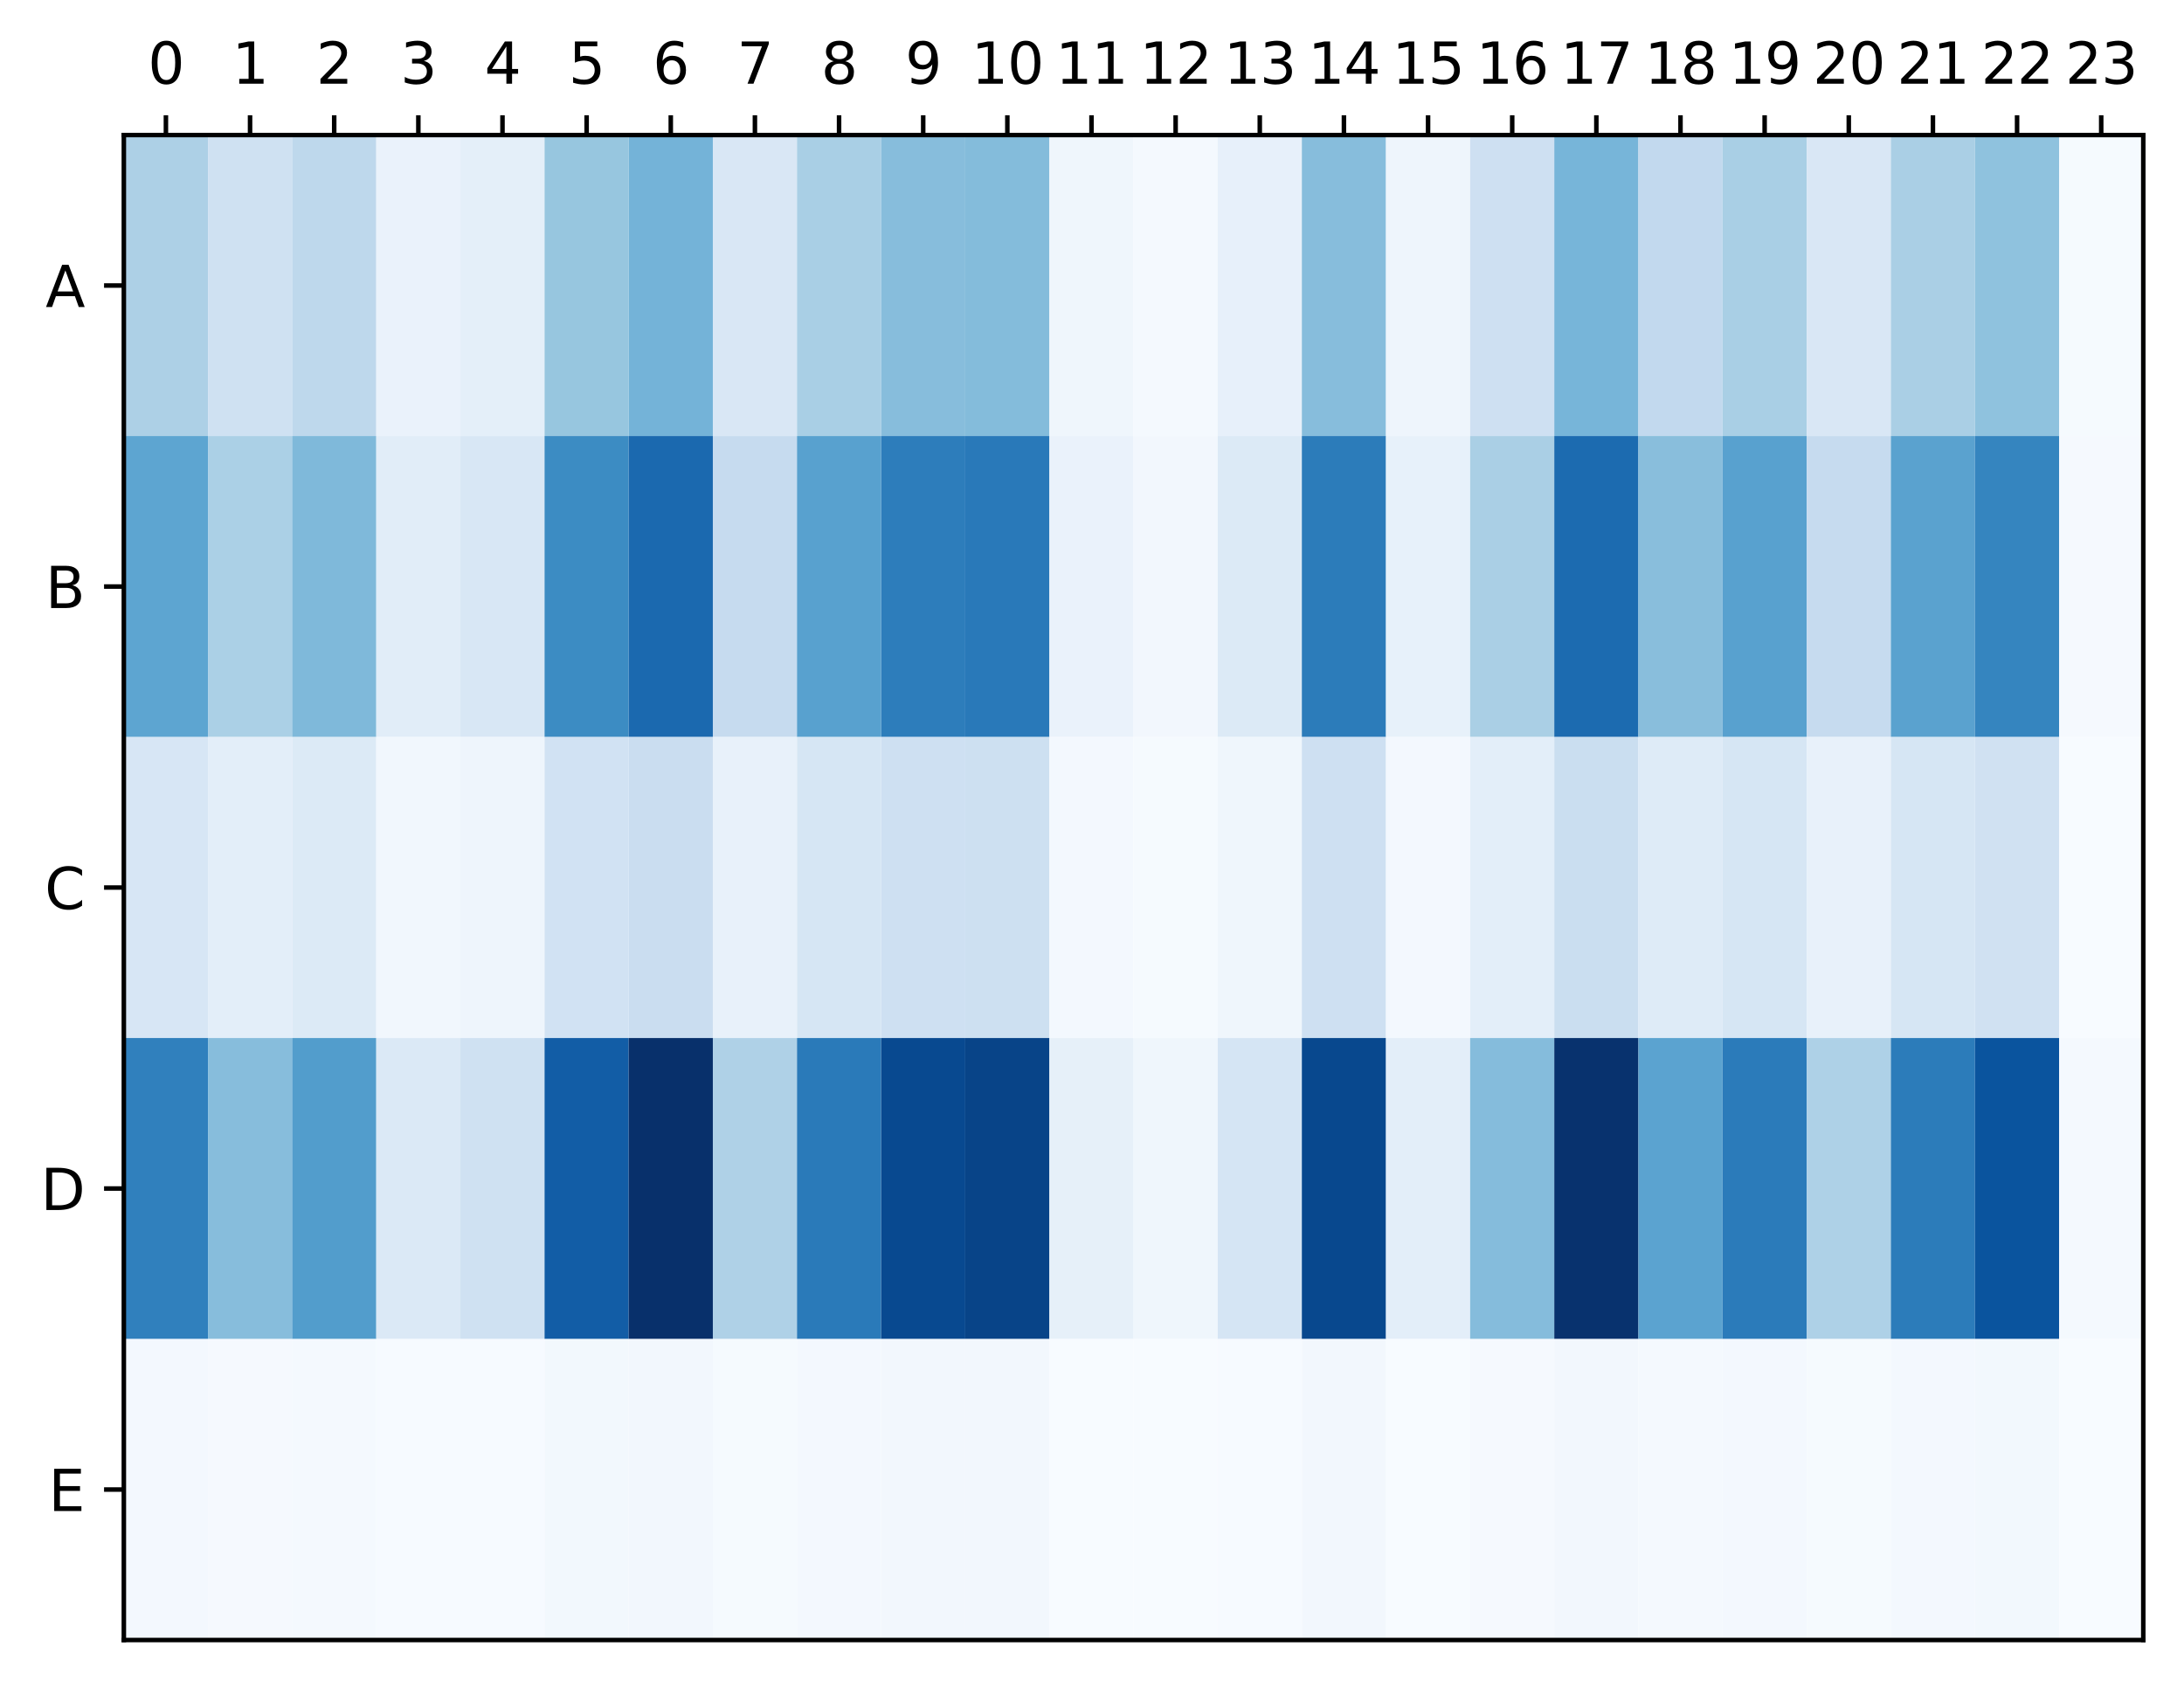 <?xml version="1.0" encoding="utf-8" standalone="no"?>
<!DOCTYPE svg PUBLIC "-//W3C//DTD SVG 1.1//EN"
  "http://www.w3.org/Graphics/SVG/1.1/DTD/svg11.dtd">
<svg xmlns:xlink="http://www.w3.org/1999/xlink" width="386.22pt" height="297.19pt" viewBox="0 0 386.22 297.19" xmlns="http://www.w3.org/2000/svg" version="1.1">
 <defs>
  <style type="text/css">*{stroke-linejoin: round; stroke-linecap: butt}</style>
 </defs>
 <g id="figure_1">
  <g id="patch_1">
   <path d="M 0 297.19 
L 386.22 297.19 
L 386.22 0 
L 0 0 
z
" style="fill: #ffffff"/>
  </g>
  <g id="axes_1">
   <g id="patch_2">
    <path d="M 21.9 289.99 
L 379.02 289.99 
L 379.02 23.878 
L 21.9 23.878 
z
" style="fill: #ffffff"/>
   </g>
   <g id="PolyCollection_1">
    <path d="M 21.9 23.878 
L 21.9 77.101 
L 36.78 77.101 
L 36.78 23.878 
L 21.9 23.878 
z
" clip-path="url(#p84065d8429)" style="fill: #add0e6"/>
    <path d="M 36.78 23.878 
L 36.78 77.101 
L 51.66 77.101 
L 51.66 23.878 
L 36.78 23.878 
z
" clip-path="url(#p84065d8429)" style="fill: #cfe1f2"/>
    <path d="M 51.66 23.878 
L 51.66 77.101 
L 66.54 77.101 
L 66.54 23.878 
L 51.66 23.878 
z
" clip-path="url(#p84065d8429)" style="fill: #bed8ec"/>
    <path d="M 66.54 23.878 
L 66.54 77.101 
L 81.42 77.101 
L 81.42 23.878 
L 66.54 23.878 
z
" clip-path="url(#p84065d8429)" style="fill: #eaf2fb"/>
    <path d="M 81.42 23.878 
L 81.42 77.101 
L 96.3 77.101 
L 96.3 23.878 
L 81.42 23.878 
z
" clip-path="url(#p84065d8429)" style="fill: #e4eff9"/>
    <path d="M 96.3 23.878 
L 96.3 77.101 
L 111.18 77.101 
L 111.18 23.878 
L 96.3 23.878 
z
" clip-path="url(#p84065d8429)" style="fill: #97c6df"/>
    <path d="M 111.18 23.878 
L 111.18 77.101 
L 126.06 77.101 
L 126.06 23.878 
L 111.18 23.878 
z
" clip-path="url(#p84065d8429)" style="fill: #74b3d8"/>
    <path d="M 126.06 23.878 
L 126.06 77.101 
L 140.94 77.101 
L 140.94 23.878 
L 126.06 23.878 
z
" clip-path="url(#p84065d8429)" style="fill: #d9e7f5"/>
    <path d="M 140.94 23.878 
L 140.94 77.101 
L 155.82 77.101 
L 155.82 23.878 
L 140.94 23.878 
z
" clip-path="url(#p84065d8429)" style="fill: #a9cfe5"/>
    <path d="M 155.82 23.878 
L 155.82 77.101 
L 170.7 77.101 
L 170.7 23.878 
L 155.82 23.878 
z
" clip-path="url(#p84065d8429)" style="fill: #87bddc"/>
    <path d="M 170.7 23.878 
L 170.7 77.101 
L 185.58 77.101 
L 185.58 23.878 
L 170.7 23.878 
z
" clip-path="url(#p84065d8429)" style="fill: #84bcdb"/>
    <path d="M 185.58 23.878 
L 185.58 77.101 
L 200.46 77.101 
L 200.46 23.878 
L 185.58 23.878 
z
" clip-path="url(#p84065d8429)" style="fill: #eff6fc"/>
    <path d="M 200.46 23.878 
L 200.46 77.101 
L 215.34 77.101 
L 215.34 23.878 
L 200.46 23.878 
z
" clip-path="url(#p84065d8429)" style="fill: #f4f9fe"/>
    <path d="M 215.34 23.878 
L 215.34 77.101 
L 230.22 77.101 
L 230.22 23.878 
L 215.34 23.878 
z
" clip-path="url(#p84065d8429)" style="fill: #e7f0fa"/>
    <path d="M 230.22 23.878 
L 230.22 77.101 
L 245.1 77.101 
L 245.1 23.878 
L 230.22 23.878 
z
" clip-path="url(#p84065d8429)" style="fill: #87bddc"/>
    <path d="M 245.1 23.878 
L 245.1 77.101 
L 259.98 77.101 
L 259.98 23.878 
L 245.1 23.878 
z
" clip-path="url(#p84065d8429)" style="fill: #eef5fc"/>
    <path d="M 259.98 23.878 
L 259.98 77.101 
L 274.86 77.101 
L 274.86 23.878 
L 259.98 23.878 
z
" clip-path="url(#p84065d8429)" style="fill: #cee0f2"/>
    <path d="M 274.86 23.878 
L 274.86 77.101 
L 289.74 77.101 
L 289.74 23.878 
L 274.86 23.878 
z
" clip-path="url(#p84065d8429)" style="fill: #77b5d9"/>
    <path d="M 289.74 23.878 
L 289.74 77.101 
L 304.62 77.101 
L 304.62 23.878 
L 289.74 23.878 
z
" clip-path="url(#p84065d8429)" style="fill: #c2d9ee"/>
    <path d="M 304.62 23.878 
L 304.62 77.101 
L 319.5 77.101 
L 319.5 23.878 
L 304.62 23.878 
z
" clip-path="url(#p84065d8429)" style="fill: #a9cfe5"/>
    <path d="M 319.5 23.878 
L 319.5 77.101 
L 334.38 77.101 
L 334.38 23.878 
L 319.5 23.878 
z
" clip-path="url(#p84065d8429)" style="fill: #d9e7f5"/>
    <path d="M 334.38 23.878 
L 334.38 77.101 
L 349.26 77.101 
L 349.26 23.878 
L 334.38 23.878 
z
" clip-path="url(#p84065d8429)" style="fill: #aacfe5"/>
    <path d="M 349.26 23.878 
L 349.26 77.101 
L 364.14 77.101 
L 364.14 23.878 
L 349.26 23.878 
z
" clip-path="url(#p84065d8429)" style="fill: #8fc2de"/>
    <path d="M 364.14 23.878 
L 364.14 77.101 
L 379.02 77.101 
L 379.02 23.878 
L 364.14 23.878 
z
" clip-path="url(#p84065d8429)" style="fill: #f5fafe"/>
    <path d="M 21.9 77.101 
L 21.9 130.323 
L 36.78 130.323 
L 36.78 77.101 
L 21.9 77.101 
z
" clip-path="url(#p84065d8429)" style="fill: #5da5d1"/>
    <path d="M 36.78 77.101 
L 36.78 130.323 
L 51.66 130.323 
L 51.66 77.101 
L 36.78 77.101 
z
" clip-path="url(#p84065d8429)" style="fill: #abd0e6"/>
    <path d="M 51.66 77.101 
L 51.66 130.323 
L 66.54 130.323 
L 66.54 77.101 
L 51.66 77.101 
z
" clip-path="url(#p84065d8429)" style="fill: #7fb9da"/>
    <path d="M 66.54 77.101 
L 66.54 130.323 
L 81.42 130.323 
L 81.42 77.101 
L 66.54 77.101 
z
" clip-path="url(#p84065d8429)" style="fill: #e1edf8"/>
    <path d="M 81.42 77.101 
L 81.42 130.323 
L 96.3 130.323 
L 96.3 77.101 
L 81.42 77.101 
z
" clip-path="url(#p84065d8429)" style="fill: #d8e7f5"/>
    <path d="M 96.3 77.101 
L 96.3 130.323 
L 111.18 130.323 
L 111.18 77.101 
L 96.3 77.101 
z
" clip-path="url(#p84065d8429)" style="fill: #3c8cc3"/>
    <path d="M 111.18 77.101 
L 111.18 130.323 
L 126.06 130.323 
L 126.06 77.101 
L 111.18 77.101 
z
" clip-path="url(#p84065d8429)" style="fill: #1b69af"/>
    <path d="M 126.06 77.101 
L 126.06 130.323 
L 140.94 130.323 
L 140.94 77.101 
L 126.06 77.101 
z
" clip-path="url(#p84065d8429)" style="fill: #c6dbef"/>
    <path d="M 140.94 77.101 
L 140.94 130.323 
L 155.82 130.323 
L 155.82 77.101 
L 140.94 77.101 
z
" clip-path="url(#p84065d8429)" style="fill: #58a1cf"/>
    <path d="M 155.82 77.101 
L 155.82 130.323 
L 170.7 130.323 
L 170.7 77.101 
L 155.82 77.101 
z
" clip-path="url(#p84065d8429)" style="fill: #2d7dbb"/>
    <path d="M 170.7 77.101 
L 170.7 130.323 
L 185.58 130.323 
L 185.58 77.101 
L 170.7 77.101 
z
" clip-path="url(#p84065d8429)" style="fill: #2979b9"/>
    <path d="M 185.58 77.101 
L 185.58 130.323 
L 200.46 130.323 
L 200.46 77.101 
L 185.58 77.101 
z
" clip-path="url(#p84065d8429)" style="fill: #eaf2fb"/>
    <path d="M 200.46 77.101 
L 200.46 130.323 
L 215.34 130.323 
L 215.34 77.101 
L 200.46 77.101 
z
" clip-path="url(#p84065d8429)" style="fill: #f2f7fd"/>
    <path d="M 215.34 77.101 
L 215.34 130.323 
L 230.22 130.323 
L 230.22 77.101 
L 215.34 77.101 
z
" clip-path="url(#p84065d8429)" style="fill: #dceaf6"/>
    <path d="M 230.22 77.101 
L 230.22 130.323 
L 245.1 130.323 
L 245.1 77.101 
L 230.22 77.101 
z
" clip-path="url(#p84065d8429)" style="fill: #2c7cba"/>
    <path d="M 245.1 77.101 
L 245.1 130.323 
L 259.98 130.323 
L 259.98 77.101 
L 245.1 77.101 
z
" clip-path="url(#p84065d8429)" style="fill: #e7f1fa"/>
    <path d="M 259.98 77.101 
L 259.98 130.323 
L 274.86 130.323 
L 274.86 77.101 
L 259.98 77.101 
z
" clip-path="url(#p84065d8429)" style="fill: #aacfe5"/>
    <path d="M 274.86 77.101 
L 274.86 130.323 
L 289.74 130.323 
L 289.74 77.101 
L 274.86 77.101 
z
" clip-path="url(#p84065d8429)" style="fill: #1c6bb0"/>
    <path d="M 289.74 77.101 
L 289.74 130.323 
L 304.62 130.323 
L 304.62 77.101 
L 289.74 77.101 
z
" clip-path="url(#p84065d8429)" style="fill: #89bedc"/>
    <path d="M 304.62 77.101 
L 304.62 130.323 
L 319.5 130.323 
L 319.5 77.101 
L 304.62 77.101 
z
" clip-path="url(#p84065d8429)" style="fill: #58a1cf"/>
    <path d="M 319.5 77.101 
L 319.5 130.323 
L 334.38 130.323 
L 334.38 77.101 
L 319.5 77.101 
z
" clip-path="url(#p84065d8429)" style="fill: #c6dbef"/>
    <path d="M 334.38 77.101 
L 334.38 130.323 
L 349.26 130.323 
L 349.26 77.101 
L 334.38 77.101 
z
" clip-path="url(#p84065d8429)" style="fill: #5aa2cf"/>
    <path d="M 349.26 77.101 
L 349.26 130.323 
L 364.14 130.323 
L 364.14 77.101 
L 349.26 77.101 
z
" clip-path="url(#p84065d8429)" style="fill: #3585bf"/>
    <path d="M 364.14 77.101 
L 364.14 130.323 
L 379.02 130.323 
L 379.02 77.101 
L 364.14 77.101 
z
" clip-path="url(#p84065d8429)" style="fill: #f5f9fe"/>
    <path d="M 21.9 130.323 
L 21.9 183.545 
L 36.78 183.545 
L 36.78 130.323 
L 21.9 130.323 
z
" clip-path="url(#p84065d8429)" style="fill: #d7e6f5"/>
    <path d="M 36.78 130.323 
L 36.78 183.545 
L 51.66 183.545 
L 51.66 130.323 
L 36.78 130.323 
z
" clip-path="url(#p84065d8429)" style="fill: #e3eef9"/>
    <path d="M 51.66 130.323 
L 51.66 183.545 
L 66.54 183.545 
L 66.54 130.323 
L 51.66 130.323 
z
" clip-path="url(#p84065d8429)" style="fill: #dceaf6"/>
    <path d="M 66.54 130.323 
L 66.54 183.545 
L 81.42 183.545 
L 81.42 130.323 
L 66.54 130.323 
z
" clip-path="url(#p84065d8429)" style="fill: #f1f7fd"/>
    <path d="M 81.42 130.323 
L 81.42 183.545 
L 96.3 183.545 
L 96.3 130.323 
L 81.42 130.323 
z
" clip-path="url(#p84065d8429)" style="fill: #eef5fc"/>
    <path d="M 96.3 130.323 
L 96.3 183.545 
L 111.18 183.545 
L 111.18 130.323 
L 96.3 130.323 
z
" clip-path="url(#p84065d8429)" style="fill: #d1e2f3"/>
    <path d="M 111.18 130.323 
L 111.18 183.545 
L 126.06 183.545 
L 126.06 130.323 
L 111.18 130.323 
z
" clip-path="url(#p84065d8429)" style="fill: #caddf0"/>
    <path d="M 126.06 130.323 
L 126.06 183.545 
L 140.94 183.545 
L 140.94 130.323 
L 126.06 130.323 
z
" clip-path="url(#p84065d8429)" style="fill: #e8f1fa"/>
    <path d="M 140.94 130.323 
L 140.94 183.545 
L 155.82 183.545 
L 155.82 130.323 
L 140.94 130.323 
z
" clip-path="url(#p84065d8429)" style="fill: #d6e6f4"/>
    <path d="M 155.82 130.323 
L 155.82 183.545 
L 170.7 183.545 
L 170.7 130.323 
L 155.82 130.323 
z
" clip-path="url(#p84065d8429)" style="fill: #cee0f2"/>
    <path d="M 170.7 130.323 
L 170.7 183.545 
L 185.58 183.545 
L 185.58 130.323 
L 170.7 130.323 
z
" clip-path="url(#p84065d8429)" style="fill: #cde0f1"/>
    <path d="M 185.58 130.323 
L 185.58 183.545 
L 200.46 183.545 
L 200.46 130.323 
L 185.58 130.323 
z
" clip-path="url(#p84065d8429)" style="fill: #f3f8fe"/>
    <path d="M 200.46 130.323 
L 200.46 183.545 
L 215.34 183.545 
L 215.34 130.323 
L 200.46 130.323 
z
" clip-path="url(#p84065d8429)" style="fill: #f5fafe"/>
    <path d="M 215.34 130.323 
L 215.34 183.545 
L 230.22 183.545 
L 230.22 130.323 
L 215.34 130.323 
z
" clip-path="url(#p84065d8429)" style="fill: #eff6fc"/>
    <path d="M 230.22 130.323 
L 230.22 183.545 
L 245.1 183.545 
L 245.1 130.323 
L 230.22 130.323 
z
" clip-path="url(#p84065d8429)" style="fill: #cee0f2"/>
    <path d="M 245.1 130.323 
L 245.1 183.545 
L 259.98 183.545 
L 259.98 130.323 
L 245.1 130.323 
z
" clip-path="url(#p84065d8429)" style="fill: #f3f8fe"/>
    <path d="M 259.98 130.323 
L 259.98 183.545 
L 274.86 183.545 
L 274.86 130.323 
L 259.98 130.323 
z
" clip-path="url(#p84065d8429)" style="fill: #e3eef9"/>
    <path d="M 274.86 130.323 
L 274.86 183.545 
L 289.74 183.545 
L 289.74 130.323 
L 274.86 130.323 
z
" clip-path="url(#p84065d8429)" style="fill: #cadef0"/>
    <path d="M 289.74 130.323 
L 289.74 183.545 
L 304.62 183.545 
L 304.62 130.323 
L 289.74 130.323 
z
" clip-path="url(#p84065d8429)" style="fill: #deebf7"/>
    <path d="M 304.62 130.323 
L 304.62 183.545 
L 319.5 183.545 
L 319.5 130.323 
L 304.62 130.323 
z
" clip-path="url(#p84065d8429)" style="fill: #d6e6f4"/>
    <path d="M 319.5 130.323 
L 319.5 183.545 
L 334.38 183.545 
L 334.38 130.323 
L 319.5 130.323 
z
" clip-path="url(#p84065d8429)" style="fill: #e8f1fa"/>
    <path d="M 334.38 130.323 
L 334.38 183.545 
L 349.26 183.545 
L 349.26 130.323 
L 334.38 130.323 
z
" clip-path="url(#p84065d8429)" style="fill: #d6e6f4"/>
    <path d="M 349.26 130.323 
L 349.26 183.545 
L 364.14 183.545 
L 364.14 130.323 
L 349.26 130.323 
z
" clip-path="url(#p84065d8429)" style="fill: #d0e1f2"/>
    <path d="M 364.14 130.323 
L 364.14 183.545 
L 379.02 183.545 
L 379.02 130.323 
L 364.14 130.323 
z
" clip-path="url(#p84065d8429)" style="fill: #f7fbff"/>
    <path d="M 21.9 183.545 
L 21.9 236.768 
L 36.78 236.768 
L 36.78 183.545 
L 21.9 183.545 
z
" clip-path="url(#p84065d8429)" style="fill: #3080bd"/>
    <path d="M 36.78 183.545 
L 36.78 236.768 
L 51.66 236.768 
L 51.66 183.545 
L 36.78 183.545 
z
" clip-path="url(#p84065d8429)" style="fill: #87bddc"/>
    <path d="M 51.66 183.545 
L 51.66 236.768 
L 66.54 236.768 
L 66.54 183.545 
L 51.66 183.545 
z
" clip-path="url(#p84065d8429)" style="fill: #529dcc"/>
    <path d="M 66.54 183.545 
L 66.54 236.768 
L 81.42 236.768 
L 81.42 183.545 
L 66.54 183.545 
z
" clip-path="url(#p84065d8429)" style="fill: #dbe9f6"/>
    <path d="M 81.42 183.545 
L 81.42 236.768 
L 96.3 236.768 
L 96.3 183.545 
L 81.42 183.545 
z
" clip-path="url(#p84065d8429)" style="fill: #cfe1f2"/>
    <path d="M 96.3 183.545 
L 96.3 236.768 
L 111.18 236.768 
L 111.18 183.545 
L 96.3 183.545 
z
" clip-path="url(#p84065d8429)" style="fill: #125da6"/>
    <path d="M 111.18 183.545 
L 111.18 236.768 
L 126.06 236.768 
L 126.06 183.545 
L 111.18 183.545 
z
" clip-path="url(#p84065d8429)" style="fill: #08306b"/>
    <path d="M 126.06 183.545 
L 126.06 236.768 
L 140.94 236.768 
L 140.94 183.545 
L 126.06 183.545 
z
" clip-path="url(#p84065d8429)" style="fill: #afd1e7"/>
    <path d="M 140.94 183.545 
L 140.94 236.768 
L 155.82 236.768 
L 155.82 183.545 
L 140.94 183.545 
z
" clip-path="url(#p84065d8429)" style="fill: #2a7ab9"/>
    <path d="M 155.82 183.545 
L 155.82 236.768 
L 170.7 236.768 
L 170.7 183.545 
L 155.82 183.545 
z
" clip-path="url(#p84065d8429)" style="fill: #084990"/>
    <path d="M 170.7 183.545 
L 170.7 236.768 
L 185.58 236.768 
L 185.58 183.545 
L 170.7 183.545 
z
" clip-path="url(#p84065d8429)" style="fill: #084488"/>
    <path d="M 185.58 183.545 
L 185.58 236.768 
L 200.46 236.768 
L 200.46 183.545 
L 185.58 183.545 
z
" clip-path="url(#p84065d8429)" style="fill: #e6f0f9"/>
    <path d="M 200.46 183.545 
L 200.46 236.768 
L 215.34 236.768 
L 215.34 183.545 
L 200.46 183.545 
z
" clip-path="url(#p84065d8429)" style="fill: #eff6fc"/>
    <path d="M 215.34 183.545 
L 215.34 236.768 
L 230.22 236.768 
L 230.22 183.545 
L 215.34 183.545 
z
" clip-path="url(#p84065d8429)" style="fill: #d5e5f4"/>
    <path d="M 230.22 183.545 
L 230.22 236.768 
L 245.1 236.768 
L 245.1 183.545 
L 230.22 183.545 
z
" clip-path="url(#p84065d8429)" style="fill: #08488e"/>
    <path d="M 245.1 183.545 
L 245.1 236.768 
L 259.98 236.768 
L 259.98 183.545 
L 245.1 183.545 
z
" clip-path="url(#p84065d8429)" style="fill: #e3eef9"/>
    <path d="M 259.98 183.545 
L 259.98 236.768 
L 274.86 236.768 
L 274.86 183.545 
L 259.98 183.545 
z
" clip-path="url(#p84065d8429)" style="fill: #85bcdc"/>
    <path d="M 274.86 183.545 
L 274.86 236.768 
L 289.74 236.768 
L 289.74 183.545 
L 274.86 183.545 
z
" clip-path="url(#p84065d8429)" style="fill: #08326e"/>
    <path d="M 289.74 183.545 
L 289.74 236.768 
L 304.62 236.768 
L 304.62 183.545 
L 289.74 183.545 
z
" clip-path="url(#p84065d8429)" style="fill: #5ba3d0"/>
    <path d="M 304.62 183.545 
L 304.62 236.768 
L 319.5 236.768 
L 319.5 183.545 
L 304.62 183.545 
z
" clip-path="url(#p84065d8429)" style="fill: #2b7bba"/>
    <path d="M 319.5 183.545 
L 319.5 236.768 
L 334.38 236.768 
L 334.38 183.545 
L 319.5 183.545 
z
" clip-path="url(#p84065d8429)" style="fill: #aed1e7"/>
    <path d="M 334.38 183.545 
L 334.38 236.768 
L 349.26 236.768 
L 349.26 183.545 
L 334.38 183.545 
z
" clip-path="url(#p84065d8429)" style="fill: #2c7cba"/>
    <path d="M 349.26 183.545 
L 349.26 236.768 
L 364.14 236.768 
L 364.14 183.545 
L 349.26 183.545 
z
" clip-path="url(#p84065d8429)" style="fill: #0a549e"/>
    <path d="M 364.14 183.545 
L 364.14 236.768 
L 379.02 236.768 
L 379.02 183.545 
L 364.14 183.545 
z
" clip-path="url(#p84065d8429)" style="fill: #f4f9fe"/>
    <path d="M 21.9 236.768 
L 21.9 289.99 
L 36.78 289.99 
L 36.78 236.768 
L 21.9 236.768 
z
" clip-path="url(#p84065d8429)" style="fill: #f3f8fe"/>
    <path d="M 36.78 236.768 
L 36.78 289.99 
L 51.66 289.99 
L 51.66 236.768 
L 36.78 236.768 
z
" clip-path="url(#p84065d8429)" style="fill: #f5f9fe"/>
    <path d="M 51.66 236.768 
L 51.66 289.99 
L 66.54 289.99 
L 66.54 236.768 
L 51.66 236.768 
z
" clip-path="url(#p84065d8429)" style="fill: #f4f9fe"/>
    <path d="M 66.54 236.768 
L 66.54 289.99 
L 81.42 289.99 
L 81.42 236.768 
L 66.54 236.768 
z
" clip-path="url(#p84065d8429)" style="fill: #f6faff"/>
    <path d="M 81.42 236.768 
L 81.42 289.99 
L 96.3 289.99 
L 96.3 236.768 
L 81.42 236.768 
z
" clip-path="url(#p84065d8429)" style="fill: #f6faff"/>
    <path d="M 96.3 236.768 
L 96.3 289.99 
L 111.18 289.99 
L 111.18 236.768 
L 96.3 236.768 
z
" clip-path="url(#p84065d8429)" style="fill: #f2f8fd"/>
    <path d="M 111.18 236.768 
L 111.18 289.99 
L 126.06 289.99 
L 126.06 236.768 
L 111.18 236.768 
z
" clip-path="url(#p84065d8429)" style="fill: #f2f7fd"/>
    <path d="M 126.06 236.768 
L 126.06 289.99 
L 140.94 289.99 
L 140.94 236.768 
L 126.06 236.768 
z
" clip-path="url(#p84065d8429)" style="fill: #f5fafe"/>
    <path d="M 140.94 236.768 
L 140.94 289.99 
L 155.82 289.99 
L 155.82 236.768 
L 140.94 236.768 
z
" clip-path="url(#p84065d8429)" style="fill: #f3f8fe"/>
    <path d="M 155.82 236.768 
L 155.82 289.99 
L 170.7 289.99 
L 170.7 236.768 
L 155.82 236.768 
z
" clip-path="url(#p84065d8429)" style="fill: #f2f7fd"/>
    <path d="M 170.7 236.768 
L 170.7 289.99 
L 185.58 289.99 
L 185.58 236.768 
L 170.7 236.768 
z
" clip-path="url(#p84065d8429)" style="fill: #f2f7fd"/>
    <path d="M 185.58 236.768 
L 185.58 289.99 
L 200.46 289.99 
L 200.46 236.768 
L 185.58 236.768 
z
" clip-path="url(#p84065d8429)" style="fill: #f7fbff"/>
    <path d="M 200.46 236.768 
L 200.46 289.99 
L 215.34 289.99 
L 215.34 236.768 
L 200.46 236.768 
z
" clip-path="url(#p84065d8429)" style="fill: #f7fbff"/>
    <path d="M 215.34 236.768 
L 215.34 289.99 
L 230.22 289.99 
L 230.22 236.768 
L 215.34 236.768 
z
" clip-path="url(#p84065d8429)" style="fill: #f6faff"/>
    <path d="M 230.22 236.768 
L 230.22 289.99 
L 245.1 289.99 
L 245.1 236.768 
L 230.22 236.768 
z
" clip-path="url(#p84065d8429)" style="fill: #f2f7fd"/>
    <path d="M 245.1 236.768 
L 245.1 289.99 
L 259.98 289.99 
L 259.98 236.768 
L 245.1 236.768 
z
" clip-path="url(#p84065d8429)" style="fill: #f7fbff"/>
    <path d="M 259.98 236.768 
L 259.98 289.99 
L 274.86 289.99 
L 274.86 236.768 
L 259.98 236.768 
z
" clip-path="url(#p84065d8429)" style="fill: #f5f9fe"/>
    <path d="M 274.86 236.768 
L 274.86 289.99 
L 289.74 289.99 
L 289.74 236.768 
L 274.86 236.768 
z
" clip-path="url(#p84065d8429)" style="fill: #f2f7fd"/>
    <path d="M 289.74 236.768 
L 289.74 289.99 
L 304.62 289.99 
L 304.62 236.768 
L 289.74 236.768 
z
" clip-path="url(#p84065d8429)" style="fill: #f4f9fe"/>
    <path d="M 304.62 236.768 
L 304.62 289.99 
L 319.5 289.99 
L 319.5 236.768 
L 304.62 236.768 
z
" clip-path="url(#p84065d8429)" style="fill: #f3f8fe"/>
    <path d="M 319.5 236.768 
L 319.5 289.99 
L 334.38 289.99 
L 334.38 236.768 
L 319.5 236.768 
z
" clip-path="url(#p84065d8429)" style="fill: #f5fafe"/>
    <path d="M 334.38 236.768 
L 334.38 289.99 
L 349.26 289.99 
L 349.26 236.768 
L 334.38 236.768 
z
" clip-path="url(#p84065d8429)" style="fill: #f3f8fe"/>
    <path d="M 349.26 236.768 
L 349.26 289.99 
L 364.14 289.99 
L 364.14 236.768 
L 349.26 236.768 
z
" clip-path="url(#p84065d8429)" style="fill: #f2f8fd"/>
    <path d="M 364.14 236.768 
L 364.14 289.99 
L 379.02 289.99 
L 379.02 236.768 
L 364.14 236.768 
z
" clip-path="url(#p84065d8429)" style="fill: #f7fbff"/>
   </g>
   <g id="matplotlib.axis_1">
    <g id="xtick_1">
     <g id="line2d_1">
      <defs>
       <path id="m1b67e6539a" d="M 0 0 
L 0 -3.5 
" style="stroke: #000000; stroke-width: 0.8"/>
      </defs>
      <g>
       <use xlink:href="#m1b67e6539a" x="29.34" y="23.878" style="stroke: #000000; stroke-width: 0.8"/>
      </g>
     </g>
     <g id="text_1">
      <!-- 0 -->
      <g transform="translate(26.159 14.798) scale(0.1 -0.1)">
       <defs>
        <path id="DejaVuSans-30" d="M 2034 4250 
Q 1547 4250 1301 3770 
Q 1056 3291 1056 2328 
Q 1056 1369 1301 889 
Q 1547 409 2034 409 
Q 2525 409 2770 889 
Q 3016 1369 3016 2328 
Q 3016 3291 2770 3770 
Q 2525 4250 2034 4250 
z
M 2034 4750 
Q 2819 4750 3233 4129 
Q 3647 3509 3647 2328 
Q 3647 1150 3233 529 
Q 2819 -91 2034 -91 
Q 1250 -91 836 529 
Q 422 1150 422 2328 
Q 422 3509 836 4129 
Q 1250 4750 2034 4750 
z
" transform="scale(0.016)"/>
       </defs>
       <use xlink:href="#DejaVuSans-30"/>
      </g>
     </g>
    </g>
    <g id="xtick_2">
     <g id="line2d_2">
      <g>
       <use xlink:href="#m1b67e6539a" x="44.22" y="23.878" style="stroke: #000000; stroke-width: 0.8"/>
      </g>
     </g>
     <g id="text_2">
      <!-- 1 -->
      <g transform="translate(41.039 14.798) scale(0.1 -0.1)">
       <defs>
        <path id="DejaVuSans-31" d="M 794 531 
L 1825 531 
L 1825 4091 
L 703 3866 
L 703 4441 
L 1819 4666 
L 2450 4666 
L 2450 531 
L 3481 531 
L 3481 0 
L 794 0 
L 794 531 
z
" transform="scale(0.016)"/>
       </defs>
       <use xlink:href="#DejaVuSans-31"/>
      </g>
     </g>
    </g>
    <g id="xtick_3">
     <g id="line2d_3">
      <g>
       <use xlink:href="#m1b67e6539a" x="59.1" y="23.878" style="stroke: #000000; stroke-width: 0.8"/>
      </g>
     </g>
     <g id="text_3">
      <!-- 2 -->
      <g transform="translate(55.919 14.798) scale(0.1 -0.1)">
       <defs>
        <path id="DejaVuSans-32" d="M 1228 531 
L 3431 531 
L 3431 0 
L 469 0 
L 469 531 
Q 828 903 1448 1529 
Q 2069 2156 2228 2338 
Q 2531 2678 2651 2914 
Q 2772 3150 2772 3378 
Q 2772 3750 2511 3984 
Q 2250 4219 1831 4219 
Q 1534 4219 1204 4116 
Q 875 4013 500 3803 
L 500 4441 
Q 881 4594 1212 4672 
Q 1544 4750 1819 4750 
Q 2544 4750 2975 4387 
Q 3406 4025 3406 3419 
Q 3406 3131 3298 2873 
Q 3191 2616 2906 2266 
Q 2828 2175 2409 1742 
Q 1991 1309 1228 531 
z
" transform="scale(0.016)"/>
       </defs>
       <use xlink:href="#DejaVuSans-32"/>
      </g>
     </g>
    </g>
    <g id="xtick_4">
     <g id="line2d_4">
      <g>
       <use xlink:href="#m1b67e6539a" x="73.98" y="23.878" style="stroke: #000000; stroke-width: 0.8"/>
      </g>
     </g>
     <g id="text_4">
      <!-- 3 -->
      <g transform="translate(70.799 14.798) scale(0.1 -0.1)">
       <defs>
        <path id="DejaVuSans-33" d="M 2597 2516 
Q 3050 2419 3304 2112 
Q 3559 1806 3559 1356 
Q 3559 666 3084 287 
Q 2609 -91 1734 -91 
Q 1441 -91 1130 -33 
Q 819 25 488 141 
L 488 750 
Q 750 597 1062 519 
Q 1375 441 1716 441 
Q 2309 441 2620 675 
Q 2931 909 2931 1356 
Q 2931 1769 2642 2001 
Q 2353 2234 1838 2234 
L 1294 2234 
L 1294 2753 
L 1863 2753 
Q 2328 2753 2575 2939 
Q 2822 3125 2822 3475 
Q 2822 3834 2567 4026 
Q 2313 4219 1838 4219 
Q 1578 4219 1281 4162 
Q 984 4106 628 3988 
L 628 4550 
Q 988 4650 1302 4700 
Q 1616 4750 1894 4750 
Q 2613 4750 3031 4423 
Q 3450 4097 3450 3541 
Q 3450 3153 3228 2886 
Q 3006 2619 2597 2516 
z
" transform="scale(0.016)"/>
       </defs>
       <use xlink:href="#DejaVuSans-33"/>
      </g>
     </g>
    </g>
    <g id="xtick_5">
     <g id="line2d_5">
      <g>
       <use xlink:href="#m1b67e6539a" x="88.86" y="23.878" style="stroke: #000000; stroke-width: 0.8"/>
      </g>
     </g>
     <g id="text_5">
      <!-- 4 -->
      <g transform="translate(85.679 14.798) scale(0.1 -0.1)">
       <defs>
        <path id="DejaVuSans-34" d="M 2419 4116 
L 825 1625 
L 2419 1625 
L 2419 4116 
z
M 2253 4666 
L 3047 4666 
L 3047 1625 
L 3713 1625 
L 3713 1100 
L 3047 1100 
L 3047 0 
L 2419 0 
L 2419 1100 
L 313 1100 
L 313 1709 
L 2253 4666 
z
" transform="scale(0.016)"/>
       </defs>
       <use xlink:href="#DejaVuSans-34"/>
      </g>
     </g>
    </g>
    <g id="xtick_6">
     <g id="line2d_6">
      <g>
       <use xlink:href="#m1b67e6539a" x="103.74" y="23.878" style="stroke: #000000; stroke-width: 0.8"/>
      </g>
     </g>
     <g id="text_6">
      <!-- 5 -->
      <g transform="translate(100.559 14.798) scale(0.1 -0.1)">
       <defs>
        <path id="DejaVuSans-35" d="M 691 4666 
L 3169 4666 
L 3169 4134 
L 1269 4134 
L 1269 2991 
Q 1406 3038 1543 3061 
Q 1681 3084 1819 3084 
Q 2600 3084 3056 2656 
Q 3513 2228 3513 1497 
Q 3513 744 3044 326 
Q 2575 -91 1722 -91 
Q 1428 -91 1123 -41 
Q 819 9 494 109 
L 494 744 
Q 775 591 1075 516 
Q 1375 441 1709 441 
Q 2250 441 2565 725 
Q 2881 1009 2881 1497 
Q 2881 1984 2565 2268 
Q 2250 2553 1709 2553 
Q 1456 2553 1204 2497 
Q 953 2441 691 2322 
L 691 4666 
z
" transform="scale(0.016)"/>
       </defs>
       <use xlink:href="#DejaVuSans-35"/>
      </g>
     </g>
    </g>
    <g id="xtick_7">
     <g id="line2d_7">
      <g>
       <use xlink:href="#m1b67e6539a" x="118.62" y="23.878" style="stroke: #000000; stroke-width: 0.8"/>
      </g>
     </g>
     <g id="text_7">
      <!-- 6 -->
      <g transform="translate(115.439 14.798) scale(0.1 -0.1)">
       <defs>
        <path id="DejaVuSans-36" d="M 2113 2584 
Q 1688 2584 1439 2293 
Q 1191 2003 1191 1497 
Q 1191 994 1439 701 
Q 1688 409 2113 409 
Q 2538 409 2786 701 
Q 3034 994 3034 1497 
Q 3034 2003 2786 2293 
Q 2538 2584 2113 2584 
z
M 3366 4563 
L 3366 3988 
Q 3128 4100 2886 4159 
Q 2644 4219 2406 4219 
Q 1781 4219 1451 3797 
Q 1122 3375 1075 2522 
Q 1259 2794 1537 2939 
Q 1816 3084 2150 3084 
Q 2853 3084 3261 2657 
Q 3669 2231 3669 1497 
Q 3669 778 3244 343 
Q 2819 -91 2113 -91 
Q 1303 -91 875 529 
Q 447 1150 447 2328 
Q 447 3434 972 4092 
Q 1497 4750 2381 4750 
Q 2619 4750 2861 4703 
Q 3103 4656 3366 4563 
z
" transform="scale(0.016)"/>
       </defs>
       <use xlink:href="#DejaVuSans-36"/>
      </g>
     </g>
    </g>
    <g id="xtick_8">
     <g id="line2d_8">
      <g>
       <use xlink:href="#m1b67e6539a" x="133.5" y="23.878" style="stroke: #000000; stroke-width: 0.8"/>
      </g>
     </g>
     <g id="text_8">
      <!-- 7 -->
      <g transform="translate(130.319 14.798) scale(0.1 -0.1)">
       <defs>
        <path id="DejaVuSans-37" d="M 525 4666 
L 3525 4666 
L 3525 4397 
L 1831 0 
L 1172 0 
L 2766 4134 
L 525 4134 
L 525 4666 
z
" transform="scale(0.016)"/>
       </defs>
       <use xlink:href="#DejaVuSans-37"/>
      </g>
     </g>
    </g>
    <g id="xtick_9">
     <g id="line2d_9">
      <g>
       <use xlink:href="#m1b67e6539a" x="148.38" y="23.878" style="stroke: #000000; stroke-width: 0.8"/>
      </g>
     </g>
     <g id="text_9">
      <!-- 8 -->
      <g transform="translate(145.199 14.798) scale(0.1 -0.1)">
       <defs>
        <path id="DejaVuSans-38" d="M 2034 2216 
Q 1584 2216 1326 1975 
Q 1069 1734 1069 1313 
Q 1069 891 1326 650 
Q 1584 409 2034 409 
Q 2484 409 2743 651 
Q 3003 894 3003 1313 
Q 3003 1734 2745 1975 
Q 2488 2216 2034 2216 
z
M 1403 2484 
Q 997 2584 770 2862 
Q 544 3141 544 3541 
Q 544 4100 942 4425 
Q 1341 4750 2034 4750 
Q 2731 4750 3128 4425 
Q 3525 4100 3525 3541 
Q 3525 3141 3298 2862 
Q 3072 2584 2669 2484 
Q 3125 2378 3379 2068 
Q 3634 1759 3634 1313 
Q 3634 634 3220 271 
Q 2806 -91 2034 -91 
Q 1263 -91 848 271 
Q 434 634 434 1313 
Q 434 1759 690 2068 
Q 947 2378 1403 2484 
z
M 1172 3481 
Q 1172 3119 1398 2916 
Q 1625 2713 2034 2713 
Q 2441 2713 2670 2916 
Q 2900 3119 2900 3481 
Q 2900 3844 2670 4047 
Q 2441 4250 2034 4250 
Q 1625 4250 1398 4047 
Q 1172 3844 1172 3481 
z
" transform="scale(0.016)"/>
       </defs>
       <use xlink:href="#DejaVuSans-38"/>
      </g>
     </g>
    </g>
    <g id="xtick_10">
     <g id="line2d_10">
      <g>
       <use xlink:href="#m1b67e6539a" x="163.26" y="23.878" style="stroke: #000000; stroke-width: 0.8"/>
      </g>
     </g>
     <g id="text_10">
      <!-- 9 -->
      <g transform="translate(160.079 14.798) scale(0.1 -0.1)">
       <defs>
        <path id="DejaVuSans-39" d="M 703 97 
L 703 672 
Q 941 559 1184 500 
Q 1428 441 1663 441 
Q 2288 441 2617 861 
Q 2947 1281 2994 2138 
Q 2813 1869 2534 1725 
Q 2256 1581 1919 1581 
Q 1219 1581 811 2004 
Q 403 2428 403 3163 
Q 403 3881 828 4315 
Q 1253 4750 1959 4750 
Q 2769 4750 3195 4129 
Q 3622 3509 3622 2328 
Q 3622 1225 3098 567 
Q 2575 -91 1691 -91 
Q 1453 -91 1209 -44 
Q 966 3 703 97 
z
M 1959 2075 
Q 2384 2075 2632 2365 
Q 2881 2656 2881 3163 
Q 2881 3666 2632 3958 
Q 2384 4250 1959 4250 
Q 1534 4250 1286 3958 
Q 1038 3666 1038 3163 
Q 1038 2656 1286 2365 
Q 1534 2075 1959 2075 
z
" transform="scale(0.016)"/>
       </defs>
       <use xlink:href="#DejaVuSans-39"/>
      </g>
     </g>
    </g>
    <g id="xtick_11">
     <g id="line2d_11">
      <g>
       <use xlink:href="#m1b67e6539a" x="178.14" y="23.878" style="stroke: #000000; stroke-width: 0.8"/>
      </g>
     </g>
     <g id="text_11">
      <!-- 10 -->
      <g transform="translate(171.778 14.798) scale(0.1 -0.1)">
       <use xlink:href="#DejaVuSans-31"/>
       <use xlink:href="#DejaVuSans-30" x="63.623"/>
      </g>
     </g>
    </g>
    <g id="xtick_12">
     <g id="line2d_12">
      <g>
       <use xlink:href="#m1b67e6539a" x="193.02" y="23.878" style="stroke: #000000; stroke-width: 0.8"/>
      </g>
     </g>
     <g id="text_12">
      <!-- 11 -->
      <g transform="translate(186.657 14.798) scale(0.1 -0.1)">
       <use xlink:href="#DejaVuSans-31"/>
       <use xlink:href="#DejaVuSans-31" x="63.623"/>
      </g>
     </g>
    </g>
    <g id="xtick_13">
     <g id="line2d_13">
      <g>
       <use xlink:href="#m1b67e6539a" x="207.9" y="23.878" style="stroke: #000000; stroke-width: 0.8"/>
      </g>
     </g>
     <g id="text_13">
      <!-- 12 -->
      <g transform="translate(201.537 14.798) scale(0.1 -0.1)">
       <use xlink:href="#DejaVuSans-31"/>
       <use xlink:href="#DejaVuSans-32" x="63.623"/>
      </g>
     </g>
    </g>
    <g id="xtick_14">
     <g id="line2d_14">
      <g>
       <use xlink:href="#m1b67e6539a" x="222.78" y="23.878" style="stroke: #000000; stroke-width: 0.8"/>
      </g>
     </g>
     <g id="text_14">
      <!-- 13 -->
      <g transform="translate(216.417 14.798) scale(0.1 -0.1)">
       <use xlink:href="#DejaVuSans-31"/>
       <use xlink:href="#DejaVuSans-33" x="63.623"/>
      </g>
     </g>
    </g>
    <g id="xtick_15">
     <g id="line2d_15">
      <g>
       <use xlink:href="#m1b67e6539a" x="237.66" y="23.878" style="stroke: #000000; stroke-width: 0.8"/>
      </g>
     </g>
     <g id="text_15">
      <!-- 14 -->
      <g transform="translate(231.298 14.798) scale(0.1 -0.1)">
       <use xlink:href="#DejaVuSans-31"/>
       <use xlink:href="#DejaVuSans-34" x="63.623"/>
      </g>
     </g>
    </g>
    <g id="xtick_16">
     <g id="line2d_16">
      <g>
       <use xlink:href="#m1b67e6539a" x="252.54" y="23.878" style="stroke: #000000; stroke-width: 0.8"/>
      </g>
     </g>
     <g id="text_16">
      <!-- 15 -->
      <g transform="translate(246.178 14.798) scale(0.1 -0.1)">
       <use xlink:href="#DejaVuSans-31"/>
       <use xlink:href="#DejaVuSans-35" x="63.623"/>
      </g>
     </g>
    </g>
    <g id="xtick_17">
     <g id="line2d_17">
      <g>
       <use xlink:href="#m1b67e6539a" x="267.42" y="23.878" style="stroke: #000000; stroke-width: 0.8"/>
      </g>
     </g>
     <g id="text_17">
      <!-- 16 -->
      <g transform="translate(261.058 14.798) scale(0.1 -0.1)">
       <use xlink:href="#DejaVuSans-31"/>
       <use xlink:href="#DejaVuSans-36" x="63.623"/>
      </g>
     </g>
    </g>
    <g id="xtick_18">
     <g id="line2d_18">
      <g>
       <use xlink:href="#m1b67e6539a" x="282.3" y="23.878" style="stroke: #000000; stroke-width: 0.8"/>
      </g>
     </g>
     <g id="text_18">
      <!-- 17 -->
      <g transform="translate(275.938 14.798) scale(0.1 -0.1)">
       <use xlink:href="#DejaVuSans-31"/>
       <use xlink:href="#DejaVuSans-37" x="63.623"/>
      </g>
     </g>
    </g>
    <g id="xtick_19">
     <g id="line2d_19">
      <g>
       <use xlink:href="#m1b67e6539a" x="297.18" y="23.878" style="stroke: #000000; stroke-width: 0.8"/>
      </g>
     </g>
     <g id="text_19">
      <!-- 18 -->
      <g transform="translate(290.817 14.798) scale(0.1 -0.1)">
       <use xlink:href="#DejaVuSans-31"/>
       <use xlink:href="#DejaVuSans-38" x="63.623"/>
      </g>
     </g>
    </g>
    <g id="xtick_20">
     <g id="line2d_20">
      <g>
       <use xlink:href="#m1b67e6539a" x="312.06" y="23.878" style="stroke: #000000; stroke-width: 0.8"/>
      </g>
     </g>
     <g id="text_20">
      <!-- 19 -->
      <g transform="translate(305.697 14.798) scale(0.1 -0.1)">
       <use xlink:href="#DejaVuSans-31"/>
       <use xlink:href="#DejaVuSans-39" x="63.623"/>
      </g>
     </g>
    </g>
    <g id="xtick_21">
     <g id="line2d_21">
      <g>
       <use xlink:href="#m1b67e6539a" x="326.94" y="23.878" style="stroke: #000000; stroke-width: 0.8"/>
      </g>
     </g>
     <g id="text_21">
      <!-- 20 -->
      <g transform="translate(320.577 14.798) scale(0.1 -0.1)">
       <use xlink:href="#DejaVuSans-32"/>
       <use xlink:href="#DejaVuSans-30" x="63.623"/>
      </g>
     </g>
    </g>
    <g id="xtick_22">
     <g id="line2d_22">
      <g>
       <use xlink:href="#m1b67e6539a" x="341.82" y="23.878" style="stroke: #000000; stroke-width: 0.8"/>
      </g>
     </g>
     <g id="text_22">
      <!-- 21 -->
      <g transform="translate(335.457 14.798) scale(0.1 -0.1)">
       <use xlink:href="#DejaVuSans-32"/>
       <use xlink:href="#DejaVuSans-31" x="63.623"/>
      </g>
     </g>
    </g>
    <g id="xtick_23">
     <g id="line2d_23">
      <g>
       <use xlink:href="#m1b67e6539a" x="356.7" y="23.878" style="stroke: #000000; stroke-width: 0.8"/>
      </g>
     </g>
     <g id="text_23">
      <!-- 22 -->
      <g transform="translate(350.337 14.798) scale(0.1 -0.1)">
       <use xlink:href="#DejaVuSans-32"/>
       <use xlink:href="#DejaVuSans-32" x="63.623"/>
      </g>
     </g>
    </g>
    <g id="xtick_24">
     <g id="line2d_24">
      <g>
       <use xlink:href="#m1b67e6539a" x="371.58" y="23.878" style="stroke: #000000; stroke-width: 0.8"/>
      </g>
     </g>
     <g id="text_24">
      <!-- 23 -->
      <g transform="translate(365.217 14.798) scale(0.1 -0.1)">
       <use xlink:href="#DejaVuSans-32"/>
       <use xlink:href="#DejaVuSans-33" x="63.623"/>
      </g>
     </g>
    </g>
   </g>
   <g id="matplotlib.axis_2">
    <g id="ytick_1">
     <g id="line2d_25">
      <defs>
       <path id="m0c977c2b2c" d="M 0 0 
L -3.5 0 
" style="stroke: #000000; stroke-width: 0.8"/>
      </defs>
      <g>
       <use xlink:href="#m0c977c2b2c" x="21.9" y="50.489" style="stroke: #000000; stroke-width: 0.8"/>
      </g>
     </g>
     <g id="text_25">
      <!-- A -->
      <g transform="translate(8.059 54.289) scale(0.1 -0.1)">
       <defs>
        <path id="DejaVuSans-41" d="M 2188 4044 
L 1331 1722 
L 3047 1722 
L 2188 4044 
z
M 1831 4666 
L 2547 4666 
L 4325 0 
L 3669 0 
L 3244 1197 
L 1141 1197 
L 716 0 
L 50 0 
L 1831 4666 
z
" transform="scale(0.016)"/>
       </defs>
       <use xlink:href="#DejaVuSans-41"/>
      </g>
     </g>
    </g>
    <g id="ytick_2">
     <g id="line2d_26">
      <g>
       <use xlink:href="#m0c977c2b2c" x="21.9" y="103.712" style="stroke: #000000; stroke-width: 0.8"/>
      </g>
     </g>
     <g id="text_26">
      <!-- B -->
      <g transform="translate(8.039 107.511) scale(0.1 -0.1)">
       <defs>
        <path id="DejaVuSans-42" d="M 1259 2228 
L 1259 519 
L 2272 519 
Q 2781 519 3026 730 
Q 3272 941 3272 1375 
Q 3272 1813 3026 2020 
Q 2781 2228 2272 2228 
L 1259 2228 
z
M 1259 4147 
L 1259 2741 
L 2194 2741 
Q 2656 2741 2882 2914 
Q 3109 3088 3109 3444 
Q 3109 3797 2882 3972 
Q 2656 4147 2194 4147 
L 1259 4147 
z
M 628 4666 
L 2241 4666 
Q 2963 4666 3353 4366 
Q 3744 4066 3744 3513 
Q 3744 3084 3544 2831 
Q 3344 2578 2956 2516 
Q 3422 2416 3680 2098 
Q 3938 1781 3938 1306 
Q 3938 681 3513 340 
Q 3088 0 2303 0 
L 628 0 
L 628 4666 
z
" transform="scale(0.016)"/>
       </defs>
       <use xlink:href="#DejaVuSans-42"/>
      </g>
     </g>
    </g>
    <g id="ytick_3">
     <g id="line2d_27">
      <g>
       <use xlink:href="#m0c977c2b2c" x="21.9" y="156.934" style="stroke: #000000; stroke-width: 0.8"/>
      </g>
     </g>
     <g id="text_27">
      <!-- C -->
      <g transform="translate(7.917 160.733) scale(0.1 -0.1)">
       <defs>
        <path id="DejaVuSans-43" d="M 4122 4306 
L 4122 3641 
Q 3803 3938 3442 4084 
Q 3081 4231 2675 4231 
Q 1875 4231 1450 3742 
Q 1025 3253 1025 2328 
Q 1025 1406 1450 917 
Q 1875 428 2675 428 
Q 3081 428 3442 575 
Q 3803 722 4122 1019 
L 4122 359 
Q 3791 134 3420 21 
Q 3050 -91 2638 -91 
Q 1578 -91 968 557 
Q 359 1206 359 2328 
Q 359 3453 968 4101 
Q 1578 4750 2638 4750 
Q 3056 4750 3426 4639 
Q 3797 4528 4122 4306 
z
" transform="scale(0.016)"/>
       </defs>
       <use xlink:href="#DejaVuSans-43"/>
      </g>
     </g>
    </g>
    <g id="ytick_4">
     <g id="line2d_28">
      <g>
       <use xlink:href="#m0c977c2b2c" x="21.9" y="210.157" style="stroke: #000000; stroke-width: 0.8"/>
      </g>
     </g>
     <g id="text_28">
      <!-- D -->
      <g transform="translate(7.2 213.956) scale(0.1 -0.1)">
       <defs>
        <path id="DejaVuSans-44" d="M 1259 4147 
L 1259 519 
L 2022 519 
Q 2988 519 3436 956 
Q 3884 1394 3884 2338 
Q 3884 3275 3436 3711 
Q 2988 4147 2022 4147 
L 1259 4147 
z
M 628 4666 
L 1925 4666 
Q 3281 4666 3915 4102 
Q 4550 3538 4550 2338 
Q 4550 1131 3912 565 
Q 3275 0 1925 0 
L 628 0 
L 628 4666 
z
" transform="scale(0.016)"/>
       </defs>
       <use xlink:href="#DejaVuSans-44"/>
      </g>
     </g>
    </g>
    <g id="ytick_5">
     <g id="line2d_29">
      <g>
       <use xlink:href="#m0c977c2b2c" x="21.9" y="263.379" style="stroke: #000000; stroke-width: 0.8"/>
      </g>
     </g>
     <g id="text_29">
      <!-- E -->
      <g transform="translate(8.581 267.178) scale(0.1 -0.1)">
       <defs>
        <path id="DejaVuSans-45" d="M 628 4666 
L 3578 4666 
L 3578 4134 
L 1259 4134 
L 1259 2753 
L 3481 2753 
L 3481 2222 
L 1259 2222 
L 1259 531 
L 3634 531 
L 3634 0 
L 628 0 
L 628 4666 
z
" transform="scale(0.016)"/>
       </defs>
       <use xlink:href="#DejaVuSans-45"/>
      </g>
     </g>
    </g>
   </g>
   <g id="patch_3">
    <path d="M 21.9 289.99 
L 21.9 23.878 
" style="fill: none; stroke: #000000; stroke-width: 0.8; stroke-linejoin: miter; stroke-linecap: square"/>
   </g>
   <g id="patch_4">
    <path d="M 379.02 289.99 
L 379.02 23.878 
" style="fill: none; stroke: #000000; stroke-width: 0.8; stroke-linejoin: miter; stroke-linecap: square"/>
   </g>
   <g id="patch_5">
    <path d="M 21.9 289.99 
L 379.02 289.99 
" style="fill: none; stroke: #000000; stroke-width: 0.8; stroke-linejoin: miter; stroke-linecap: square"/>
   </g>
   <g id="patch_6">
    <path d="M 21.9 23.878 
L 379.02 23.878 
" style="fill: none; stroke: #000000; stroke-width: 0.8; stroke-linejoin: miter; stroke-linecap: square"/>
   </g>
  </g>
 </g>
 <defs>
  <clipPath id="p84065d8429">
   <rect x="21.9" y="23.878" width="357.12" height="266.112"/>
  </clipPath>
 </defs>
</svg>